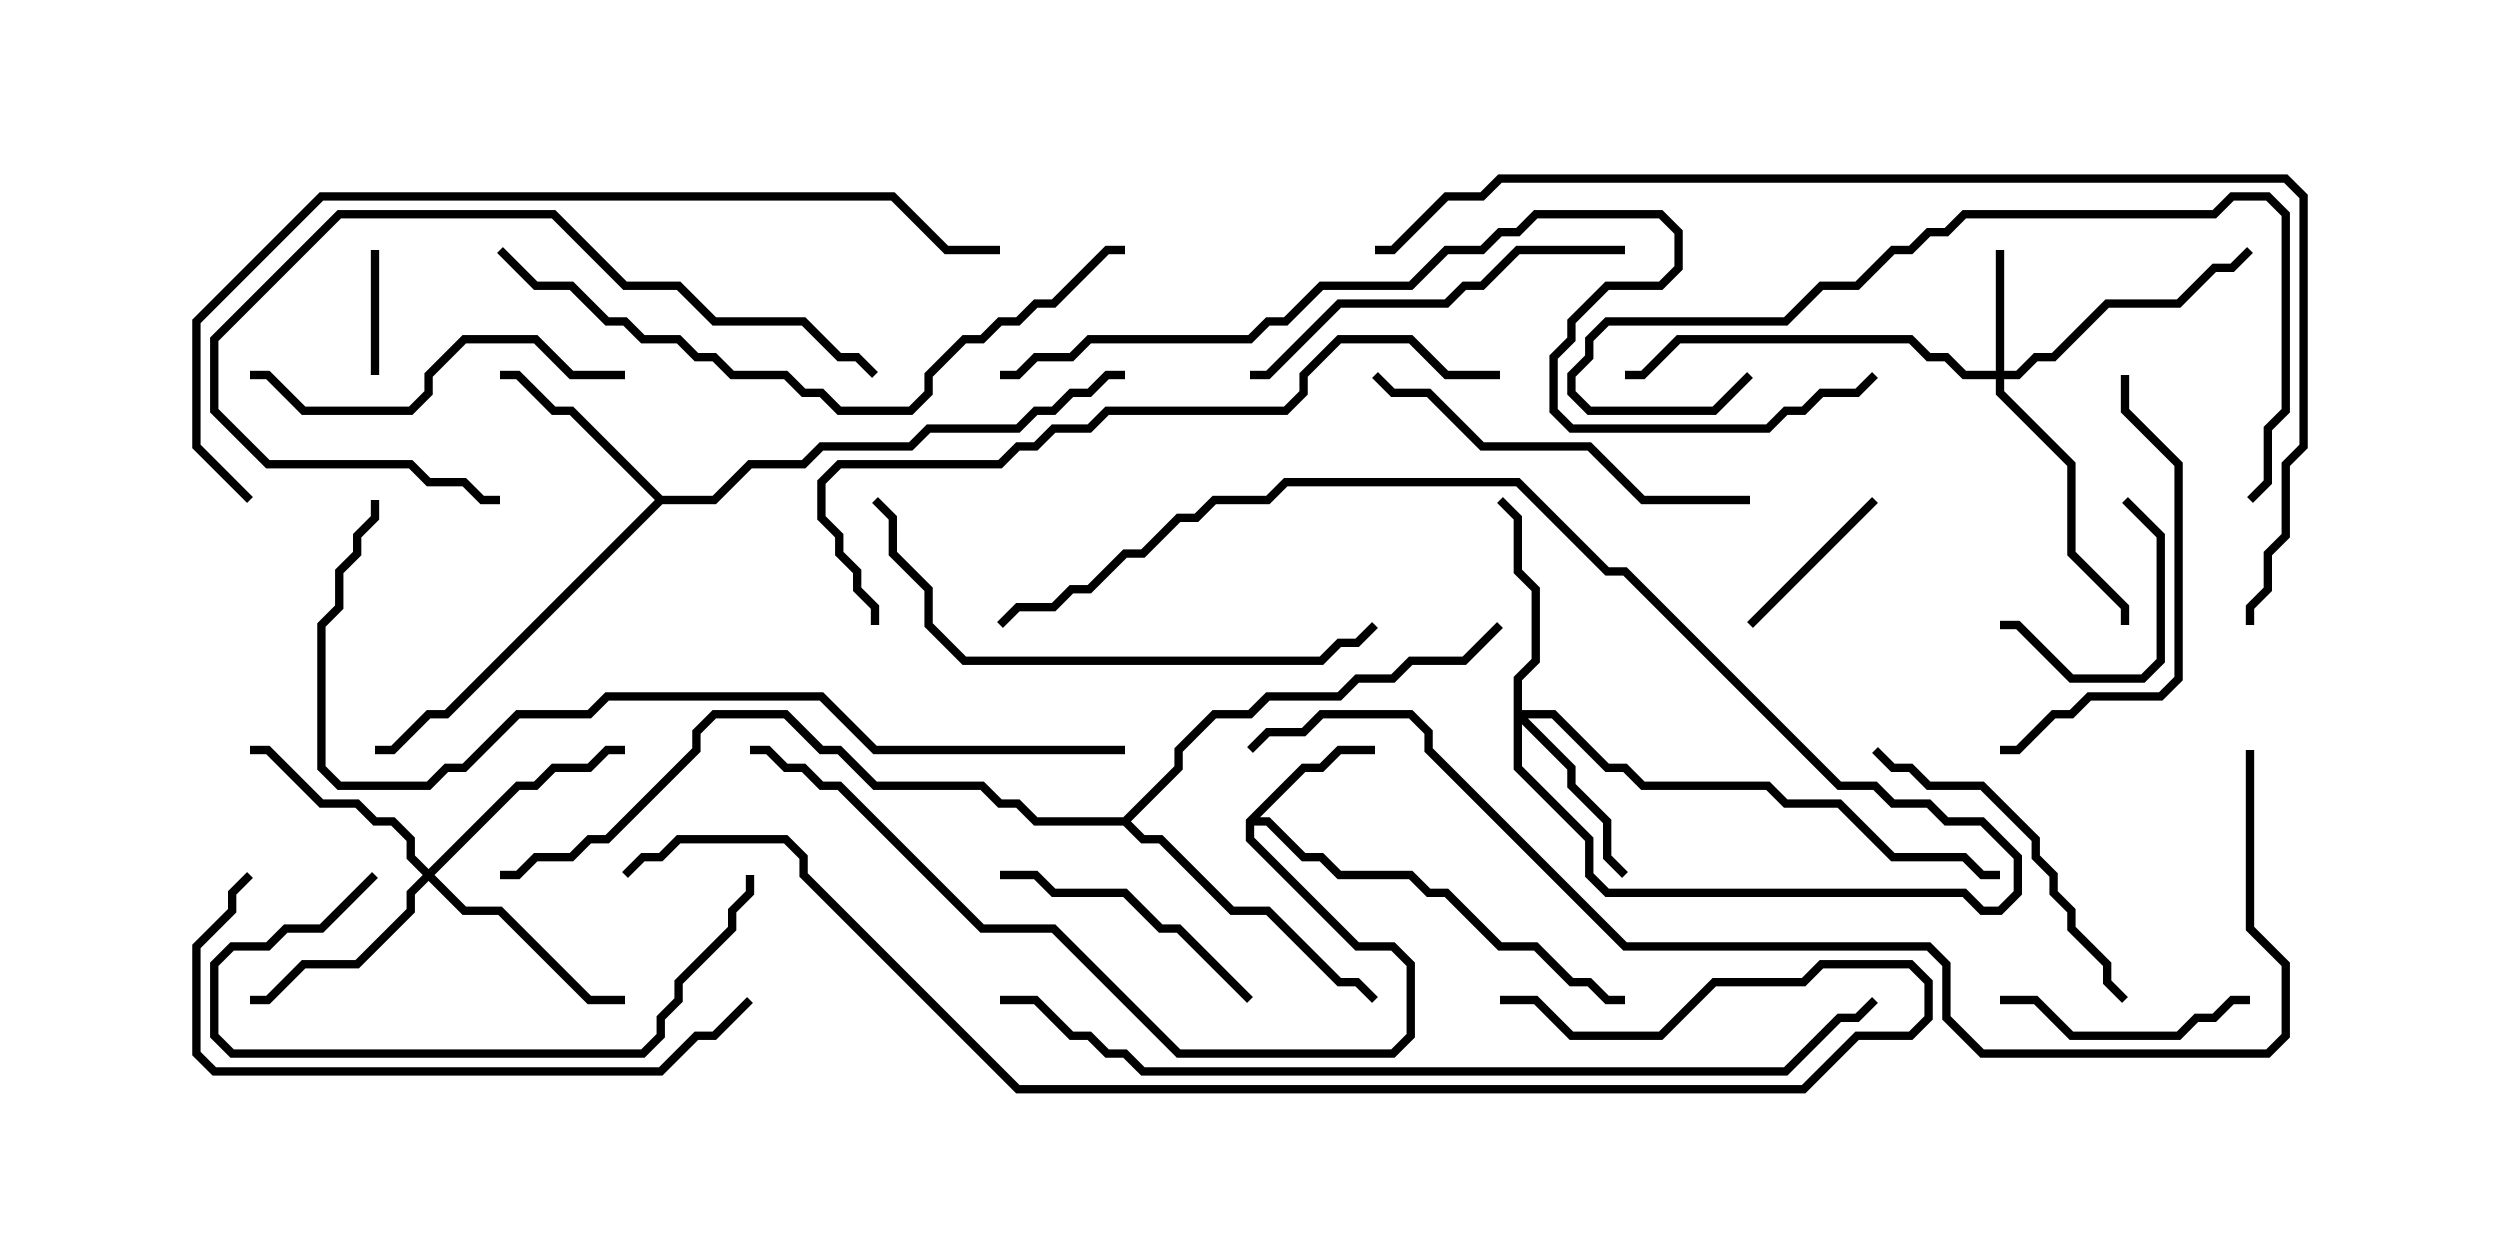 <svg version="1.1" width="30" height="15" xmlns="http://www.w3.org/2000/svg"><path d="M14.95,9.836L15.622,9.164L15.836,9.164L16.051,8.95L16.5,8.95L16.5,9.05L16.092,9.05L15.878,9.264L15.664,9.264L15.121,9.807L15.235,9.807L15.664,10.236L15.878,10.236L16.092,10.45L16.949,10.45L17.164,10.664L17.378,10.664L18.021,11.307L18.449,11.307L18.878,11.736L19.092,11.736L19.306,11.95L19.5,11.95L19.5,12.05L19.265,12.05L19.051,11.836L18.836,11.836L18.408,11.407L17.979,11.407L17.336,10.764L17.122,10.764L16.908,10.55L16.051,10.55L15.836,10.336L15.622,10.336L15.194,9.907L15.05,9.907L15.05,10.051L16.306,11.307L16.735,11.307L16.979,11.551L16.979,12.449L16.735,12.693L14.122,12.693L12.622,11.193L11.765,11.193L10.051,9.479L9.836,9.479L9.622,9.264L9.408,9.264L9.194,9.05L9,9.05L9,8.95L9.235,8.95L9.449,9.164L9.664,9.164L9.878,9.379L10.092,9.379L11.806,11.093L12.664,11.093L14.164,12.593L16.694,12.593L16.879,12.408L16.879,11.592L16.694,11.407L16.265,11.407L14.95,10.092z" stroke="none"/><path d="M7.949,5.95L8.551,5.95L8.979,5.521L9.622,5.521L9.836,5.307L10.908,5.307L11.122,5.093L12.194,5.093L12.408,4.879L12.622,4.879L12.836,4.664L13.051,4.664L13.265,4.45L13.5,4.45L13.5,4.55L13.306,4.55L13.092,4.764L12.878,4.764L12.664,4.979L12.449,4.979L12.235,5.193L11.164,5.193L10.949,5.407L9.878,5.407L9.664,5.621L9.021,5.621L8.592,6.05L7.949,6.05L5.378,8.621L5.164,8.621L4.735,9.05L4.5,9.05L4.5,8.95L4.694,8.95L5.122,8.521L5.336,8.521L7.858,6L6.836,4.979L6.622,4.979L6.194,4.55L6,4.55L6,4.45L6.235,4.45L6.664,4.879L6.878,4.879z" stroke="none"/><path d="M13.479,9.807L14.093,9.194L14.093,8.979L14.551,8.521L14.979,8.521L15.194,8.307L16.051,8.307L16.265,8.093L16.694,8.093L16.908,7.879L17.551,7.879L17.965,7.465L18.035,7.535L17.592,7.979L16.949,7.979L16.735,8.193L16.306,8.193L16.092,8.407L15.235,8.407L15.021,8.621L14.592,8.621L14.193,9.021L14.193,9.235L13.571,9.857L13.735,10.021L13.949,10.021L14.806,10.879L15.235,10.879L16.092,11.736L16.306,11.736L16.535,11.965L16.465,12.035L16.265,11.836L16.051,11.836L15.194,10.979L14.765,10.979L13.908,10.121L13.694,10.121L13.479,9.907L12.408,9.907L12.194,9.693L11.979,9.693L11.765,9.479L10.479,9.479L10.051,9.05L9.836,9.05L9.408,8.621L8.592,8.621L8.407,8.806L8.407,9.021L7.306,10.121L7.092,10.121L6.878,10.336L6.449,10.336L6.235,10.55L6,10.55L6,10.45L6.194,10.45L6.408,10.236L6.836,10.236L7.051,10.021L7.265,10.021L8.307,8.979L8.307,8.765L8.551,8.521L9.449,8.521L9.878,8.95L10.092,8.95L10.521,9.379L11.806,9.379L12.021,9.593L12.235,9.593L12.449,9.807z" stroke="none"/><path d="M23.95,4.45L23.95,3L24.05,3L24.05,4.45L24.194,4.45L24.408,4.236L24.622,4.236L25.265,3.593L26.122,3.593L26.551,3.164L26.765,3.164L26.965,2.965L27.035,3.035L26.806,3.264L26.592,3.264L26.164,3.693L25.306,3.693L24.664,4.336L24.449,4.336L24.235,4.55L24.05,4.55L24.05,4.694L24.907,5.551L24.907,6.622L25.55,7.265L25.55,7.5L25.45,7.5L25.45,7.306L24.807,6.664L24.807,5.592L23.95,4.735L23.95,4.55L23.551,4.55L23.336,4.336L23.122,4.336L22.908,4.121L20.164,4.121L19.735,4.55L19.5,4.55L19.5,4.45L19.694,4.45L20.122,4.021L22.949,4.021L23.164,4.236L23.378,4.236L23.592,4.45z" stroke="none"/><path d="M18.164,8.122L18.379,7.908L18.379,7.092L18.164,6.878L18.164,6.235L17.965,6.035L18.035,5.965L18.264,6.194L18.264,6.836L18.479,7.051L18.479,7.949L18.264,8.164L18.264,8.521L18.664,8.521L19.306,9.164L19.521,9.164L19.735,9.379L21.235,9.379L21.449,9.593L22.092,9.593L22.735,10.236L23.592,10.236L23.806,10.45L24,10.45L24,10.55L23.765,10.55L23.551,10.336L22.694,10.336L22.051,9.693L21.408,9.693L21.194,9.479L19.694,9.479L19.479,9.264L19.265,9.264L18.622,8.621L18.335,8.621L18.907,9.194L18.907,9.408L19.336,9.836L19.336,10.265L19.535,10.465L19.465,10.535L19.236,10.306L19.236,9.878L18.807,9.449L18.807,9.235L18.264,8.692L18.264,9.194L19.121,10.051L19.121,10.479L19.306,10.664L23.592,10.664L23.806,10.879L23.979,10.879L24.164,10.694L24.164,10.306L23.765,9.907L23.336,9.907L23.122,9.693L22.694,9.693L22.479,9.479L22.051,9.479L19.479,6.907L19.265,6.907L18.194,5.836L15.449,5.836L15.235,6.05L14.592,6.05L14.378,6.264L14.164,6.264L13.735,6.693L13.521,6.693L13.092,7.121L12.878,7.121L12.664,7.336L12.235,7.336L12.035,7.535L11.965,7.465L12.194,7.236L12.622,7.236L12.836,7.021L13.051,7.021L13.479,6.593L13.694,6.593L14.122,6.164L14.336,6.164L14.551,5.95L15.194,5.95L15.408,5.736L18.235,5.736L19.306,6.807L19.521,6.807L22.092,9.379L22.521,9.379L22.735,9.593L23.164,9.593L23.378,9.807L23.806,9.807L24.264,10.265L24.264,10.735L24.021,10.979L23.765,10.979L23.551,10.764L19.265,10.764L19.021,10.521L19.021,10.092L18.164,9.235z" stroke="none"/><path d="M5.143,10.429L6.194,9.379L6.408,9.379L6.622,9.164L7.051,9.164L7.265,8.95L7.5,8.95L7.5,9.05L7.306,9.05L7.092,9.264L6.664,9.264L6.449,9.479L6.235,9.479L5.214,10.5L5.592,10.879L6.021,10.879L7.092,11.95L7.5,11.95L7.5,12.05L7.051,12.05L5.979,10.979L5.551,10.979L5.143,10.571L4.979,10.735L4.979,10.949L4.306,11.621L3.664,11.621L3.235,12.05L3,12.05L3,11.95L3.194,11.95L3.622,11.521L4.265,11.521L4.879,10.908L4.879,10.694L5.072,10.5L4.879,10.306L4.879,10.092L4.694,9.907L4.479,9.907L4.265,9.693L3.836,9.693L3.194,9.05L3,9.05L3,8.95L3.235,8.95L3.878,9.593L4.306,9.593L4.521,9.807L4.735,9.807L4.979,10.051L4.979,10.265z" stroke="none"/><path d="M4.55,4.5L4.45,4.5L4.45,3L4.55,3z" stroke="none"/><path d="M25.465,6.035L25.535,5.965L25.979,6.408L25.979,7.949L25.735,8.193L24.836,8.193L24.194,7.55L24,7.55L24,7.45L24.235,7.45L24.878,8.093L25.694,8.093L25.879,7.908L25.879,6.449z" stroke="none"/><path d="M21.035,7.535L20.965,7.465L22.465,5.965L22.535,6.035z" stroke="none"/><path d="M24,12.05L24,11.95L24.449,11.95L24.878,12.379L26.122,12.379L26.336,12.164L26.551,12.164L26.765,11.95L27,11.95L27,12.05L26.806,12.05L26.592,12.264L26.378,12.264L26.164,12.479L24.836,12.479L24.408,12.05z" stroke="none"/><path d="M15.035,11.965L14.965,12.035L14.122,11.193L13.908,11.193L13.479,10.764L12.622,10.764L12.408,10.55L12,10.55L12,10.45L12.449,10.45L12.664,10.664L13.521,10.664L13.949,11.093L14.164,11.093z" stroke="none"/><path d="M25.535,11.965L25.465,12.035L25.236,11.806L25.236,11.592L24.807,11.164L24.807,10.949L24.593,10.735L24.593,10.521L24.379,10.306L24.379,10.092L23.765,9.479L23.122,9.479L22.908,9.264L22.694,9.264L22.465,9.035L22.535,8.965L22.735,9.164L22.949,9.164L23.164,9.379L23.806,9.379L24.479,10.051L24.479,10.265L24.693,10.479L24.693,10.694L24.907,10.908L24.907,11.122L25.336,11.551L25.336,11.765z" stroke="none"/><path d="M4.465,10.465L4.535,10.535L3.878,11.193L3.449,11.193L3.235,11.407L2.806,11.407L2.621,11.592L2.621,12.408L2.806,12.593L7.694,12.593L7.879,12.408L7.879,12.194L8.093,11.979L8.093,11.765L8.736,11.122L8.736,10.908L8.95,10.694L8.95,10.5L9.05,10.5L9.05,10.735L8.836,10.949L8.836,11.164L8.193,11.806L8.193,12.021L7.979,12.235L7.979,12.449L7.735,12.693L2.765,12.693L2.521,12.449L2.521,11.551L2.765,11.307L3.194,11.307L3.408,11.093L3.836,11.093z" stroke="none"/><path d="M7.5,4.45L7.5,4.55L6.836,4.55L6.408,4.121L5.592,4.121L5.193,4.521L5.193,4.735L4.949,4.979L3.622,4.979L3.194,4.55L3,4.55L3,4.45L3.235,4.45L3.664,4.879L4.908,4.879L5.093,4.694L5.093,4.479L5.551,4.021L6.449,4.021L6.878,4.45z" stroke="none"/><path d="M25.45,4.5L25.55,4.5L25.55,4.908L26.193,5.551L26.193,8.164L25.949,8.407L25.092,8.407L24.878,8.621L24.664,8.621L24.235,9.05L24,9.05L24,8.95L24.194,8.95L24.622,8.521L24.836,8.521L25.051,8.307L25.908,8.307L26.093,8.122L26.093,5.592L25.45,4.949z" stroke="none"/><path d="M21,5.95L21,6.05L19.694,6.05L19.051,5.407L17.765,5.407L17.122,4.764L16.694,4.764L16.465,4.535L16.535,4.465L16.735,4.664L17.164,4.664L17.806,5.307L19.092,5.307L19.735,5.95z" stroke="none"/><path d="M6,5.95L6,6.05L5.765,6.05L5.551,5.836L5.122,5.836L4.908,5.621L3.194,5.621L2.521,4.949L2.521,4.051L4.051,2.521L6.664,2.521L7.521,3.379L8.164,3.379L8.592,3.807L9.664,3.807L10.092,4.236L10.306,4.236L10.535,4.465L10.465,4.535L10.265,4.336L10.051,4.336L9.622,3.907L8.551,3.907L8.122,3.479L7.479,3.479L6.622,2.621L4.092,2.621L2.621,4.092L2.621,4.908L3.235,5.521L4.949,5.521L5.164,5.736L5.592,5.736L5.806,5.95z" stroke="none"/><path d="M19.5,2.95L19.5,3.05L18.235,3.05L17.806,3.479L17.592,3.479L17.378,3.693L16.092,3.693L15.235,4.55L15,4.55L15,4.45L15.194,4.45L16.051,3.593L17.336,3.593L17.551,3.379L17.765,3.379L18.194,2.95z" stroke="none"/><path d="M8.965,11.965L9.035,12.035L8.592,12.479L8.378,12.479L7.949,12.907L2.551,12.907L2.307,12.664L2.307,11.336L2.736,10.908L2.736,10.694L2.965,10.465L3.035,10.535L2.836,10.735L2.836,10.949L2.407,11.378L2.407,12.622L2.592,12.807L7.908,12.807L8.336,12.379L8.551,12.379z" stroke="none"/><path d="M10.465,6.035L10.535,5.965L10.764,6.194L10.764,6.622L11.193,7.051L11.193,7.479L11.592,7.879L15.836,7.879L16.051,7.664L16.265,7.664L16.465,7.465L16.535,7.535L16.306,7.764L16.092,7.764L15.878,7.979L11.551,7.979L11.093,7.521L11.093,7.092L10.664,6.664L10.664,6.235z" stroke="none"/><path d="M20.965,4.465L21.035,4.535L20.592,4.979L19.051,4.979L18.807,4.735L18.807,4.479L19.021,4.265L19.021,4.051L19.265,3.807L21.408,3.807L21.836,3.379L22.265,3.379L22.694,2.95L22.908,2.95L23.122,2.736L23.336,2.736L23.551,2.521L26.551,2.521L26.765,2.307L27.235,2.307L27.479,2.551L27.479,4.949L27.264,5.164L27.264,5.806L27.035,6.035L26.965,5.965L27.164,5.765L27.164,5.122L27.379,4.908L27.379,2.592L27.194,2.407L26.806,2.407L26.592,2.621L23.592,2.621L23.378,2.836L23.164,2.836L22.949,3.05L22.735,3.05L22.306,3.479L21.878,3.479L21.449,3.907L19.306,3.907L19.121,4.092L19.121,4.306L18.907,4.521L18.907,4.694L19.092,4.879L20.551,4.879z" stroke="none"/><path d="M5.965,3.035L6.035,2.965L6.449,3.379L6.878,3.379L7.306,3.807L7.521,3.807L7.735,4.021L8.164,4.021L8.378,4.236L8.592,4.236L8.806,4.45L9.449,4.45L9.664,4.664L9.878,4.664L10.092,4.879L10.908,4.879L11.093,4.694L11.093,4.479L11.551,4.021L11.765,4.021L11.979,3.807L12.194,3.807L12.408,3.593L12.622,3.593L13.265,2.95L13.5,2.95L13.5,3.05L13.306,3.05L12.664,3.693L12.449,3.693L12.235,3.907L12.021,3.907L11.806,4.121L11.592,4.121L11.193,4.521L11.193,4.735L10.949,4.979L10.051,4.979L9.836,4.764L9.622,4.764L9.408,4.55L8.765,4.55L8.551,4.336L8.336,4.336L8.122,4.121L7.694,4.121L7.479,3.907L7.265,3.907L6.836,3.479L6.408,3.479z" stroke="none"/><path d="M18,4.45L18,4.55L17.336,4.55L16.908,4.121L16.092,4.121L15.693,4.521L15.693,4.735L15.449,4.979L13.306,4.979L13.092,5.193L12.664,5.193L12.449,5.407L12.235,5.407L12.021,5.621L10.092,5.621L9.907,5.806L9.907,6.194L10.121,6.408L10.121,6.622L10.336,6.836L10.336,7.051L10.55,7.265L10.55,7.5L10.45,7.5L10.45,7.306L10.236,7.092L10.236,6.878L10.021,6.664L10.021,6.449L9.807,6.235L9.807,5.765L10.051,5.521L11.979,5.521L12.194,5.307L12.408,5.307L12.622,5.093L13.051,5.093L13.265,4.879L15.408,4.879L15.593,4.694L15.593,4.479L16.051,4.021L16.949,4.021L17.378,4.45z" stroke="none"/><path d="M3.035,5.965L2.965,6.035L2.307,5.378L2.307,3.836L3.836,2.307L10.735,2.307L11.378,2.95L12,2.95L12,3.05L11.336,3.05L10.694,2.407L3.878,2.407L2.407,3.878L2.407,5.336z" stroke="none"/><path d="M13.5,8.95L13.5,9.05L10.479,9.05L9.836,8.407L7.306,8.407L7.092,8.621L6.235,8.621L5.592,9.264L5.378,9.264L5.164,9.479L4.051,9.479L3.807,9.235L3.807,7.479L4.021,7.265L4.021,6.836L4.236,6.622L4.236,6.408L4.45,6.194L4.45,6L4.55,6L4.55,6.235L4.336,6.449L4.336,6.664L4.121,6.878L4.121,7.306L3.907,7.521L3.907,9.194L4.092,9.379L5.122,9.379L5.336,9.164L5.551,9.164L6.194,8.521L7.051,8.521L7.265,8.307L9.878,8.307L10.521,8.95z" stroke="none"/><path d="M12,12.05L12,11.95L12.449,11.95L12.878,12.379L13.092,12.379L13.306,12.593L13.521,12.593L13.735,12.807L21.408,12.807L22.051,12.164L22.265,12.164L22.465,11.965L22.535,12.035L22.306,12.264L22.092,12.264L21.449,12.907L13.694,12.907L13.479,12.693L13.265,12.693L13.051,12.479L12.836,12.479L12.408,12.05z" stroke="none"/><path d="M12,4.55L12,4.45L12.194,4.45L12.408,4.236L12.836,4.236L13.051,4.021L14.979,4.021L15.194,3.807L15.408,3.807L15.836,3.379L16.908,3.379L17.336,2.95L17.765,2.95L17.979,2.736L18.194,2.736L18.408,2.521L19.949,2.521L20.193,2.765L20.193,3.235L19.949,3.479L19.306,3.479L18.907,3.878L18.907,4.092L18.693,4.306L18.693,4.908L18.878,5.093L21.194,5.093L21.408,4.879L21.622,4.879L21.836,4.664L22.265,4.664L22.465,4.465L22.535,4.535L22.306,4.764L21.878,4.764L21.664,4.979L21.449,4.979L21.235,5.193L18.836,5.193L18.593,4.949L18.593,4.265L18.807,4.051L18.807,3.836L19.265,3.379L19.908,3.379L20.093,3.194L20.093,2.806L19.908,2.621L18.449,2.621L18.235,2.836L18.021,2.836L17.806,3.05L17.378,3.05L16.949,3.479L15.878,3.479L15.449,3.907L15.235,3.907L15.021,4.121L13.092,4.121L12.878,4.336L12.449,4.336L12.235,4.55z" stroke="none"/><path d="M18,12.05L18,11.95L18.449,11.95L18.878,12.379L19.908,12.379L20.551,11.736L21.622,11.736L21.836,11.521L22.949,11.521L23.193,11.765L23.193,12.235L22.949,12.479L22.306,12.479L21.664,13.121L12.194,13.121L9.593,10.521L9.593,10.306L9.408,10.121L8.164,10.121L7.949,10.336L7.735,10.336L7.535,10.535L7.465,10.465L7.694,10.236L7.908,10.236L8.122,10.021L9.449,10.021L9.693,10.265L9.693,10.479L12.235,13.021L21.622,13.021L22.265,12.379L22.908,12.379L23.093,12.194L23.093,11.806L22.908,11.621L21.878,11.621L21.664,11.836L20.592,11.836L19.949,12.479L18.836,12.479L18.408,12.05z" stroke="none"/><path d="M27.05,7.5L26.95,7.5L26.95,7.265L27.164,7.051L27.164,6.622L27.379,6.408L27.379,5.551L27.593,5.336L27.593,2.378L27.408,2.193L18.021,2.193L17.806,2.407L17.378,2.407L16.735,3.05L16.5,3.05L16.5,2.95L16.694,2.95L17.336,2.307L17.765,2.307L17.979,2.093L27.449,2.093L27.693,2.336L27.693,5.378L27.479,5.592L27.479,6.449L27.264,6.664L27.264,7.092L27.05,7.306z" stroke="none"/><path d="M26.95,9L27.05,9L27.05,11.122L27.479,11.551L27.479,12.449L27.235,12.693L23.765,12.693L23.307,12.235L23.307,11.592L23.122,11.407L19.479,11.407L17.093,9.021L17.093,8.806L16.908,8.621L15.878,8.621L15.664,8.836L15.235,8.836L15.035,9.035L14.965,8.965L15.194,8.736L15.622,8.736L15.836,8.521L16.949,8.521L17.193,8.765L17.193,8.979L19.521,11.307L23.164,11.307L23.407,11.551L23.407,12.194L23.806,12.593L27.194,12.593L27.379,12.408L27.379,11.592L26.95,11.164z" stroke="none"/></svg>